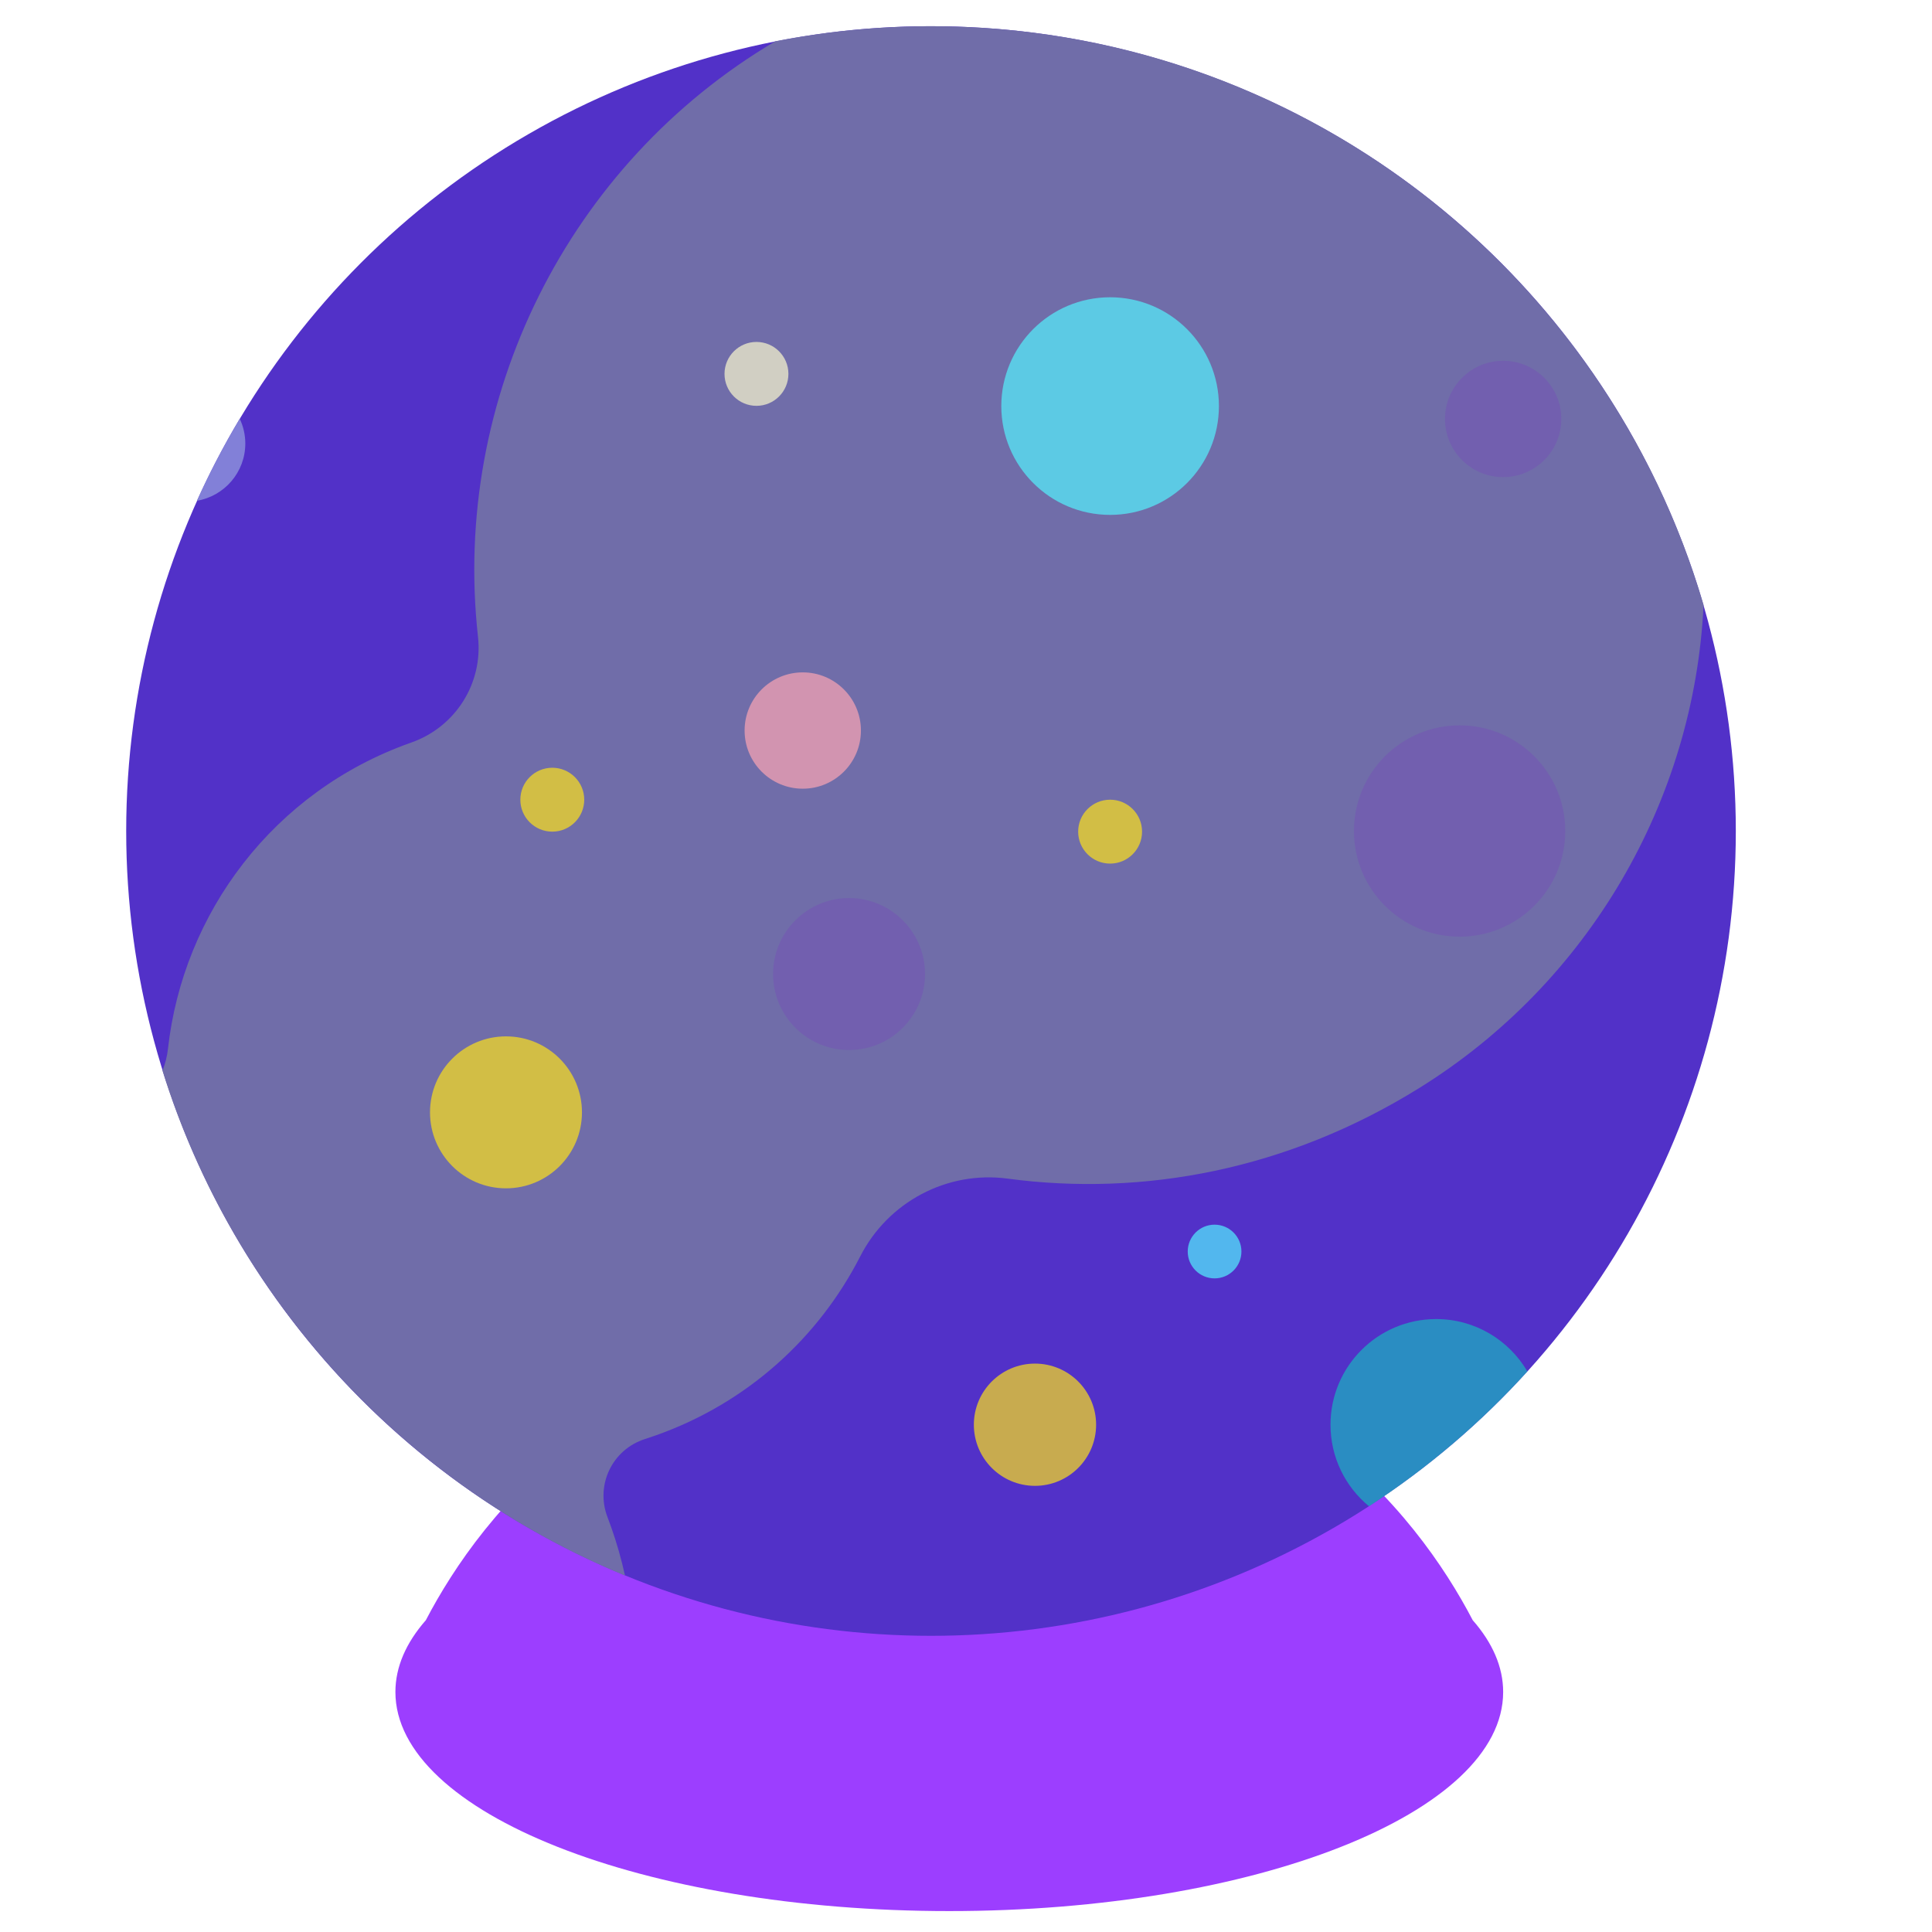 <?xml version="1.0" encoding="UTF-8" standalone="no"?>
<!-- Generator: Adobe Illustrator 18.1.1, SVG Export Plug-In . SVG Version: 6.00 Build 0)  -->

<svg
   xmlns:dc="http://purl.org/dc/elements/1.1/"
   xmlns:cc="http://creativecommons.org/ns#"
   xmlns:rdf="http://www.w3.org/1999/02/22-rdf-syntax-ns#"
   xmlns:svg="http://www.w3.org/2000/svg"
   xmlns="http://www.w3.org/2000/svg"
   xmlns:xlink="http://www.w3.org/1999/xlink"
   xmlns:sodipodi="http://sodipodi.sourceforge.net/DTD/sodipodi-0.dtd"
   xmlns:inkscape="http://www.inkscape.org/namespaces/inkscape"
   version="1.1"
   x="0px"
   y="0px"
   viewBox="0 0 512 512"
   enable-background="new 0 0 512 512"
   xml:space="preserve"
   id="svg32"
   sodipodi:docname="Compat.svg"
   inkscape:version="0.92.4 (5da689c313, 2019-01-14)"><defs
   id="defs36"><linearGradient
     inkscape:collect="always"
     id="linearGradient4553"><stop
       style="stop-color:#000000;stop-opacity:1;"
       offset="0"
       id="stop4549" /><stop
       style="stop-color:#000000;stop-opacity:0;"
       offset="1"
       id="stop4551" /></linearGradient><radialGradient
     inkscape:collect="always"
     xlink:href="#linearGradient4553"
     id="radialGradient4557"
     cx="251.569"
     cy="429.28"
     fx="251.569"
     fy="429.28"
     r="146.783"
     gradientTransform="matrix(1,0,0,0.526,0,203.572)"
     gradientUnits="userSpaceOnUse" /></defs><sodipodi:namedview
   pagecolor="#ffffff"
   bordercolor="#666666"
   borderopacity="1"
   objecttolerance="10"
   gridtolerance="10"
   guidetolerance="10"
   inkscape:pageopacity="0"
   inkscape:pageshadow="2"
   inkscape:window-width="2855"
   inkscape:window-height="1632"
   id="namedview34"
   showgrid="false"
   inkscape:zoom="1.3037281"
   inkscape:cx="-29.347793"
   inkscape:cy="130.85943"
   inkscape:window-x="3429"
   inkscape:window-y="5012"
   inkscape:window-maximized="0"
   inkscape:current-layer="svg32" />
<g
   id="Layer_2"
   style="fill-opacity:1;fill:#9c3eff">
	<path
   d="M 390.289,429.373 C 375.641,401.314 338.2,352.104 255.742,352.104 l -4.173,32.523 -4.173,-32.523 c -82.458,0 -119.899,49.21 -134.547,77.269 -5.219,5.959 -8.063,12.356 -8.063,19.017 0,32.069 65.717,58.066 146.783,58.066 81.066,0 146.783,-25.997 146.783,-58.066 0,-6.661 -2.844,-13.059 -8.063,-19.017 z"
   id="path2"
   inkscape:connector-curvature="0"
   style="fill:#9c3eff;fill-opacity:1" />
</g>
<g
   id="Layer_3"
   style="fill:#5231c8;fill-opacity:1">
	<circle
   cx="246.726"
   cy="220.228"
   r="213.282"
   id="circle5"
   style="fill:#5231c8;fill-opacity:1" />
</g>
<g
   id="Layer_4"
   style="fill:#706da9;fill-opacity:1;fill-rule:nonzero">
	<path
   d="M 451.466,160.323 C 425.577,71.695 343.718,6.946 246.726,6.946 c -14.126,0 -27.927,1.387 -41.286,4.008 -54.97,32.524 -85.762,94.647 -78.769,157.791 1.369,12.362 -5.962,23.913 -17.694,28.042 -0.073,0.026 -0.147,0.052 -0.22,0.078 -36.338,12.887 -60.246,45.147 -64.241,81.055 -0.229,2.057 -0.736,3.996 -1.462,5.801 18.915,60.741 64.26,109.82 122.573,133.814 -0.95,-4.32 -2.168,-8.629 -3.685,-12.905 -0.304,-0.857 -0.618,-1.708 -0.942,-2.553 -3.265,-8.522 1.234,-17.937 9.926,-20.718 0.972,-0.311 1.942,-0.638 2.91,-0.981 24.41,-8.657 43.211,-26.057 54.135,-47.432 7.375,-14.43 23.02,-22.745 39.083,-20.597 35.831,4.791 74.037,-2.289 108.963,-23.95 44.99,-27.903 72.95,-76.173 75.449,-128.076 z"
   id="path8"
   inkscape:connector-curvature="0"
   style="fill:#706da9;fill-opacity:1;fill-rule:nonzero" />
</g>
<g
   id="Layer_5"
   style="fill:#ffa6b3;fill-opacity:0.682">
	<circle
   cx="212.74"
   cy="193.6"
   r="15.414"
   id="circle11"
   style="fill:#ffa6b3;fill-opacity:0.682" />
</g>
<g
   id="Layer_6">
	<path
   fill="#725FAF"
   d="M413.766,111.027c0,8.513-6.901,15.414-15.414,15.414s-15.414-6.901-15.414-15.414   s6.901-15.414,15.414-15.414S413.766,102.514,413.766,111.027z M386.813,192.226c-15.465,0-28.002,12.537-28.002,28.002   s12.537,28.002,28.002,28.002c15.465,0,28.002-12.537,28.002-28.002S402.277,192.226,386.813,192.226z M225.01,237.994   c-11.121,0-20.136,9.015-20.136,20.136c0,11.121,9.015,20.136,20.136,20.136c11.121,0,20.136-9.015,20.136-20.136   C245.146,247.009,236.13,237.994,225.01,237.994z"
   id="path14" />
</g>
<g
   id="Layer_7">
	<circle
   cx="200.47"
   cy="99.084"
   r="8.467"
   id="circle17"
   style="fill:#d1cfc3" />
</g>
<g
   id="Layer_8"
   style="fill:#ffe317;fill-opacity:0.682">
	<path
   d="m 154.227,294.784 c 0,11.121 -9.015,20.136 -20.136,20.136 -11.121,0 -20.136,-9.015 -20.136,-20.136 0,-11.121 9.015,-20.136 20.136,-20.136 11.121,0 20.136,9.016 20.136,20.136 z m -7.865,-91.323 c -4.676,0 -8.467,3.791 -8.467,8.467 0,4.676 3.791,8.467 8.467,8.467 4.676,0 8.467,-3.791 8.467,-8.467 0,-4.676 -3.791,-8.467 -8.467,-8.467 z m 147.829,8.468 c -4.676,0 -8.467,3.791 -8.467,8.467 0,4.676 3.791,8.467 8.467,8.467 4.676,0 8.467,-3.791 8.467,-8.467 0,-4.676 -3.791,-8.467 -8.467,-8.467 z m -19.91,149.438 c -8.946,0 -16.199,7.253 -16.199,16.199 0,8.946 7.253,16.199 16.199,16.199 8.946,0 16.199,-7.253 16.199,-16.199 0,-8.946 -7.253,-16.199 -16.199,-16.199 z"
   id="path20"
   inkscape:connector-curvature="0"
   style="fill:#ffe317;fill-opacity:0.682" />
</g>
<g
   id="Layer_9"
   style="fill:#53f4ff;fill-opacity:0.682">
	<path
   d="m 323.028,107.615 c 0,15.926 -12.911,28.837 -28.837,28.837 -15.926,0 -28.837,-12.911 -28.837,-28.837 0,-15.926 12.911,-28.837 28.837,-28.837 15.926,0 28.837,12.911 28.837,28.837 z m -1.153,216.935 c -3.931,0 -7.117,3.186 -7.117,7.117 0,3.931 3.186,7.117 7.117,7.117 3.931,0 7.117,-3.186 7.117,-7.117 0,-3.93 -3.186,-7.117 -7.117,-7.117 z"
   id="path23"
   inkscape:connector-curvature="0"
   style="fill:#53f4ff;fill-opacity:0.682" />
</g>
<g
   id="Layer_10">
	<path
   fill="#8280D8"
   d="M65.01,117.532c0-2.349-0.541-4.567-1.481-6.56c-4.183,6.999-7.985,14.253-11.359,21.742   C59.455,131.487,65.01,125.166,65.01,117.532z"
   id="path26" />
</g>
<g
   id="Layer_11"
   style="fill:#18b7bf;fill-opacity:0.682">
	<path
   d="m 404.772,363.442 c -4.86,-8.299 -13.863,-13.877 -24.175,-13.877 -15.465,0 -28.002,12.537 -28.002,28.002 0,8.702 3.97,16.477 10.197,21.613 15.499,-10.074 29.612,-22.098 41.98,-35.738 z"
   id="path29"
   inkscape:connector-curvature="0"
   style="fill:#18b7bf;fill-opacity:0.682" />
</g>
</svg>